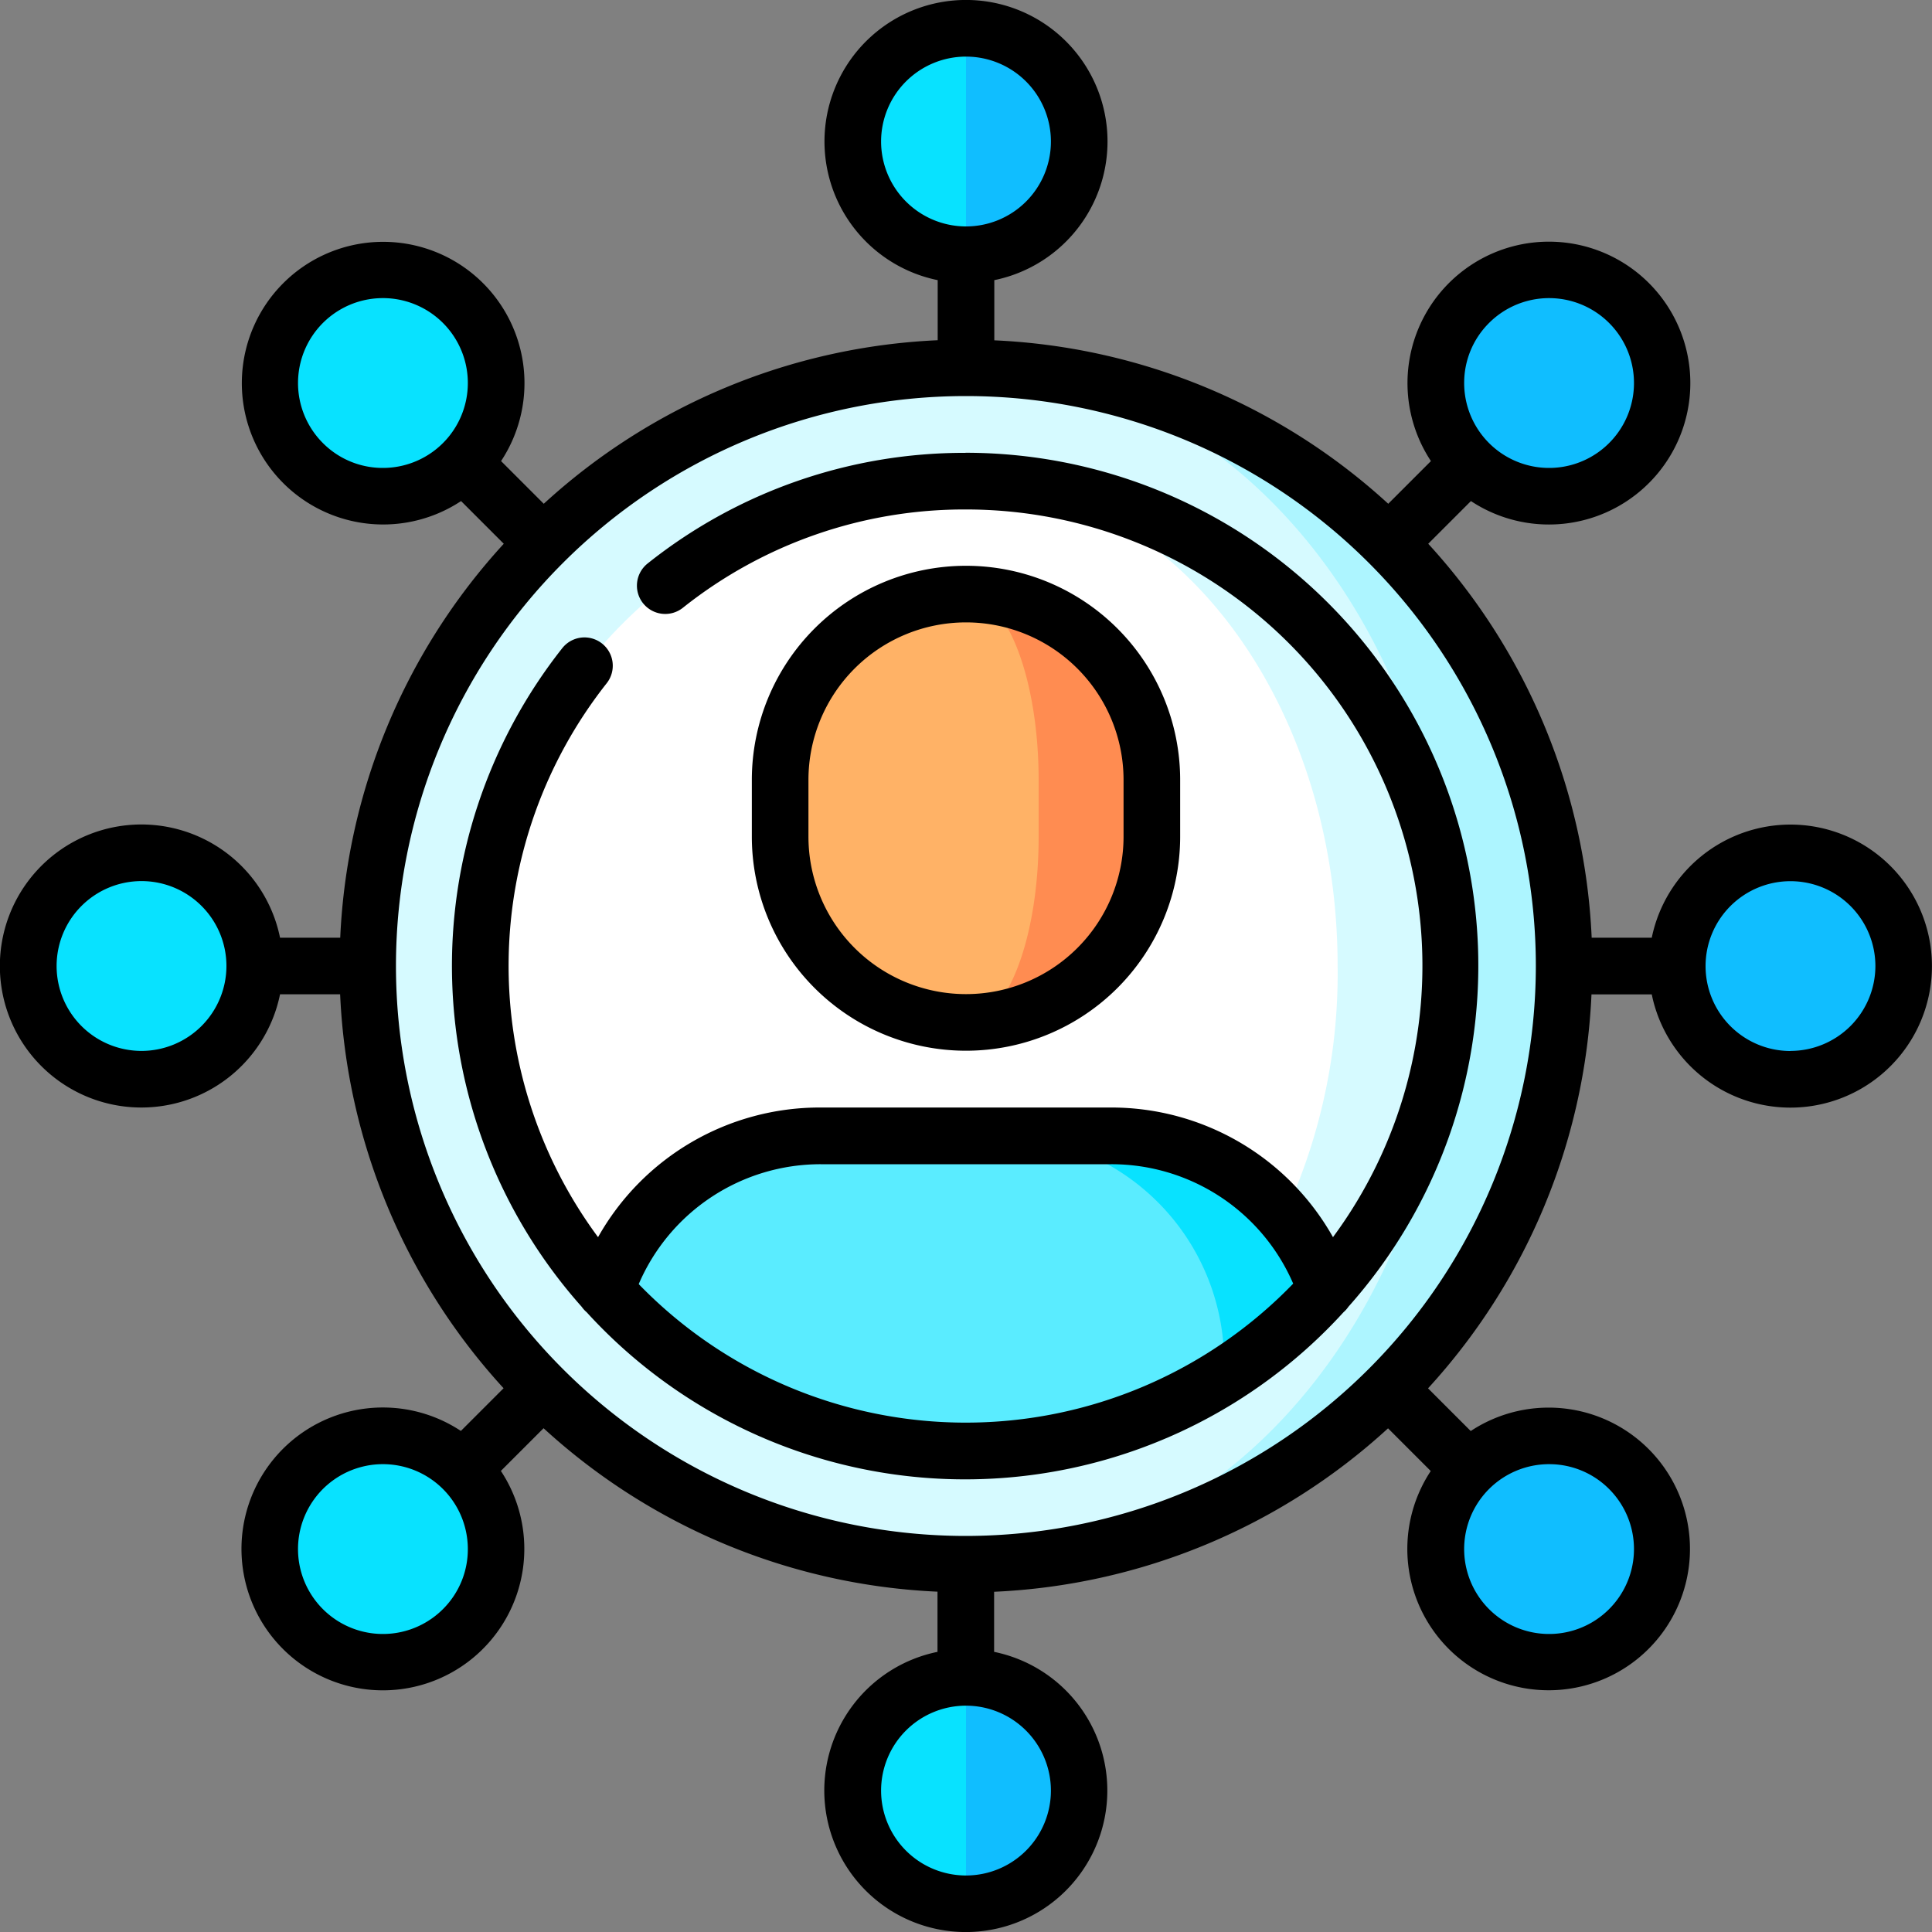 <svg xmlns="http://www.w3.org/2000/svg" width="20" height="20" viewBox="0 0 20 20">
  <rect x="0" y="0" width="20" height="20" fill="#808080" stroke="none"/>
  <g id="my_profile" transform="translate(-0.001 0)">
    <path id="Path_395" data-name="Path 395" d="M256,97.5v12.383A6.191,6.191,0,0,0,256,97.5Zm0,0" transform="translate(-245.999 -93.691)" fill="#adf5ff"/>
    <path id="Path_396" data-name="Path 396" d="M108.711,103.691c0-3.419-2.247-6.191-5.02-6.191a6.191,6.191,0,0,0,0,12.383C106.464,109.883,108.711,107.111,108.711,103.691Zm0,0" transform="translate(-93.691 -93.691)" fill="#d6faff"/>
    <path id="Path_397" data-name="Path 397" d="M256,127.5l2.857,8.381h.87A5.019,5.019,0,0,0,256,127.5Zm0,0" transform="translate(-245.999 -122.519)" fill="#d6faff"/>
    <path id="Path_398" data-name="Path 398" d="M132.52,127.5a5.019,5.019,0,0,0-3.728,8.381h6.585a5.932,5.932,0,0,0,.99-3.361c0-2.772-1.723-5.02-3.848-5.02Zm0,0" transform="translate(-122.519 -122.519)" fill="#fff"/>
    <path id="Path_399" data-name="Path 399" d="M265.672,301H264.5l2.344,2.489a5.045,5.045,0,0,0,1.052-.886A2.344,2.344,0,0,0,265.672,301Zm0,0" transform="translate(-254.167 -289.242)" fill="#08e2ff"/>
    <path id="Path_400" data-name="Path 400" d="M164.63,301h-1.836a2.344,2.344,0,0,0-2.224,1.6,5.02,5.02,0,0,0,6.4.886v-.146A2.344,2.344,0,0,0,164.63,301Zm0,0" transform="translate(-154.297 -289.242)" fill="#5aecff"/>
    <path id="Path_401" data-name="Path 401" d="M246.391,7.5,246,8.672l.391,1.172a1.172,1.172,0,0,0,0-2.344Zm0,0" transform="translate(-236.39 -7.207)" fill="#10beff"/>
    <path id="Path_402" data-name="Path 402" d="M226,8.672a1.172,1.172,0,0,0,1.172,1.172V7.5A1.172,1.172,0,0,0,226,8.672Zm0,0" transform="translate(-217.171 -7.207)" fill="#08e2ff"/>
    <path id="Path_403" data-name="Path 403" d="M9.844,227.172A1.172,1.172,0,1,1,8.672,226,1.172,1.172,0,0,1,9.844,227.172Zm0,0" transform="translate(-7.206 -217.171)" fill="#08e2ff"/>
    <path id="Path_404" data-name="Path 404" d="M246.391,444.5,246,445.672l.391,1.172a1.172,1.172,0,0,0,0-2.344Zm0,0" transform="translate(-236.39 -427.136)" fill="#10beff"/>
    <path id="Path_405" data-name="Path 405" d="M226,445.672a1.172,1.172,0,0,0,1.172,1.172V444.5A1.172,1.172,0,0,0,226,445.672Zm0,0" transform="translate(-217.171 -427.136)" fill="#08e2ff"/>
    <path id="Path_406" data-name="Path 406" d="M446.844,227.172A1.172,1.172,0,1,1,445.672,226,1.172,1.172,0,0,1,446.844,227.172Zm0,0" transform="translate(-427.136 -217.171)" fill="#10beff"/>
    <path id="Path_407" data-name="Path 407" d="M73.84,381.676a1.172,1.172,0,1,1-1.172-1.172A1.172,1.172,0,0,1,73.84,381.676Zm0,0" transform="translate(-68.702 -365.64)" fill="#08e2ff"/>
    <path id="Path_408" data-name="Path 408" d="M382.848,72.668a1.172,1.172,0,1,1-1.172-1.172A1.172,1.172,0,0,1,382.848,72.668Zm0,0" transform="translate(-365.64 -68.703)" fill="#10beff"/>
    <path id="Path_409" data-name="Path 409" d="M73.84,72.668A1.172,1.172,0,1,1,72.668,71.5,1.172,1.172,0,0,1,73.84,72.668Zm0,0" transform="translate(-68.702 -68.703)" fill="#08e2ff"/>
    <path id="Path_410" data-name="Path 410" d="M382.848,381.676a1.172,1.172,0,1,1-1.172-1.172A1.172,1.172,0,0,1,382.848,381.676Zm0,0" transform="translate(-365.64 -365.64)" fill="#10beff"/>
    <path id="Path_411" data-name="Path 411" d="M256,157.5v4.434a1.924,1.924,0,0,0,1.924-1.924v-.586A1.924,1.924,0,0,0,256,157.5Zm0,0" transform="translate(-245.999 -151.347)" fill="#ff8c51"/>
    <path id="Path_412" data-name="Path 412" d="M209.426,160.01v-.586c0-1.062-.337-1.924-.752-1.924a1.924,1.924,0,0,0-1.924,1.924v.586a1.924,1.924,0,0,0,1.924,1.924C209.089,161.934,209.426,161.072,209.426,160.01Zm0,0" transform="translate(-198.673 -151.347)" fill="#ffb266"/>
    <path id="Path_413" data-name="Path 413" d="M18.536,8.536A1.467,1.467,0,0,0,17.1,9.707h-.622a6.46,6.46,0,0,0-1.692-4.078l.442-.442a1.464,1.464,0,1,0-.414-.414l-.442.442a6.46,6.46,0,0,0-4.078-1.692V2.9a1.465,1.465,0,1,0-.586,0v.622A6.459,6.459,0,0,0,5.63,5.215l-.442-.442a1.463,1.463,0,1,0-.414.414l.442.442A6.46,6.46,0,0,0,3.523,9.707H2.9a1.465,1.465,0,1,0,0,.586h.622a6.46,6.46,0,0,0,1.692,4.078l-.442.442a1.464,1.464,0,1,0,.414.414l.442-.442a6.459,6.459,0,0,0,4.078,1.692V17.1a1.465,1.465,0,1,0,.586,0v-.622a6.459,6.459,0,0,0,4.078-1.692l.442.442a1.463,1.463,0,1,0,.414-.414l-.442-.442a6.46,6.46,0,0,0,1.692-4.078H17.1a1.465,1.465,0,1,0,1.435-1.758ZM15.415,3.344a.879.879,0,1,1-.257.621.874.874,0,0,1,.257-.621ZM9.122,1.465A.879.879,0,1,1,10,2.344.88.88,0,0,1,9.122,1.465ZM3.344,4.587a.879.879,0,1,1,.621.257A.873.873,0,0,1,3.344,4.587ZM1.466,10.879A.879.879,0,1,1,2.345,10,.88.88,0,0,1,1.466,10.879Zm3.121,5.778a.879.879,0,1,1,.257-.621A.873.873,0,0,1,4.587,16.657Zm6.293,1.878A.879.879,0,1,1,10,17.657.88.88,0,0,1,10.88,18.536Zm5.778-3.121a.879.879,0,1,1-.621-.257.874.874,0,0,1,.621.257ZM10,15.9A5.9,5.9,0,1,1,15.9,10,5.905,5.905,0,0,1,10,15.9Zm8.535-5.02A.879.879,0,1,1,19.415,10,.88.88,0,0,1,18.536,10.879Zm0,0"/>
    <path id="Path_414" data-name="Path 414" d="M203.684,152.8v-.586a2.217,2.217,0,0,0-4.434,0v.586a2.217,2.217,0,0,0,4.434,0Zm-3.848,0v-.586a1.631,1.631,0,0,1,3.262,0v.586a1.631,1.631,0,0,1-3.262,0Zm0,0" transform="translate(-191.466 -144.14)"/>
    <path id="Path_415" data-name="Path 415" d="M125.313,120a5.257,5.257,0,0,0-3.293,1.143.293.293,0,1,0,.363.46,4.677,4.677,0,0,1,2.929-1.017,4.724,4.724,0,0,1,3.8,7.533,2.633,2.633,0,0,0-2.3-1.342h-3.008a2.633,2.633,0,0,0-2.3,1.342,4.722,4.722,0,0,1,.091-5.736.293.293,0,0,0-.46-.363,5.307,5.307,0,0,0,.2,6.82.291.291,0,0,0,.051.056,5.3,5.3,0,0,0,7.835,0,.293.293,0,0,0,.051-.057,5.309,5.309,0,0,0-3.968-8.84Zm0,10.039a4.712,4.712,0,0,1-3.388-1.434,2.048,2.048,0,0,1,1.884-1.241h3.008A2.048,2.048,0,0,1,128.7,128.6,4.712,4.712,0,0,1,125.313,130.039Zm0,0" transform="translate(-115.312 -115.312)"/>
  </g>
</svg>
